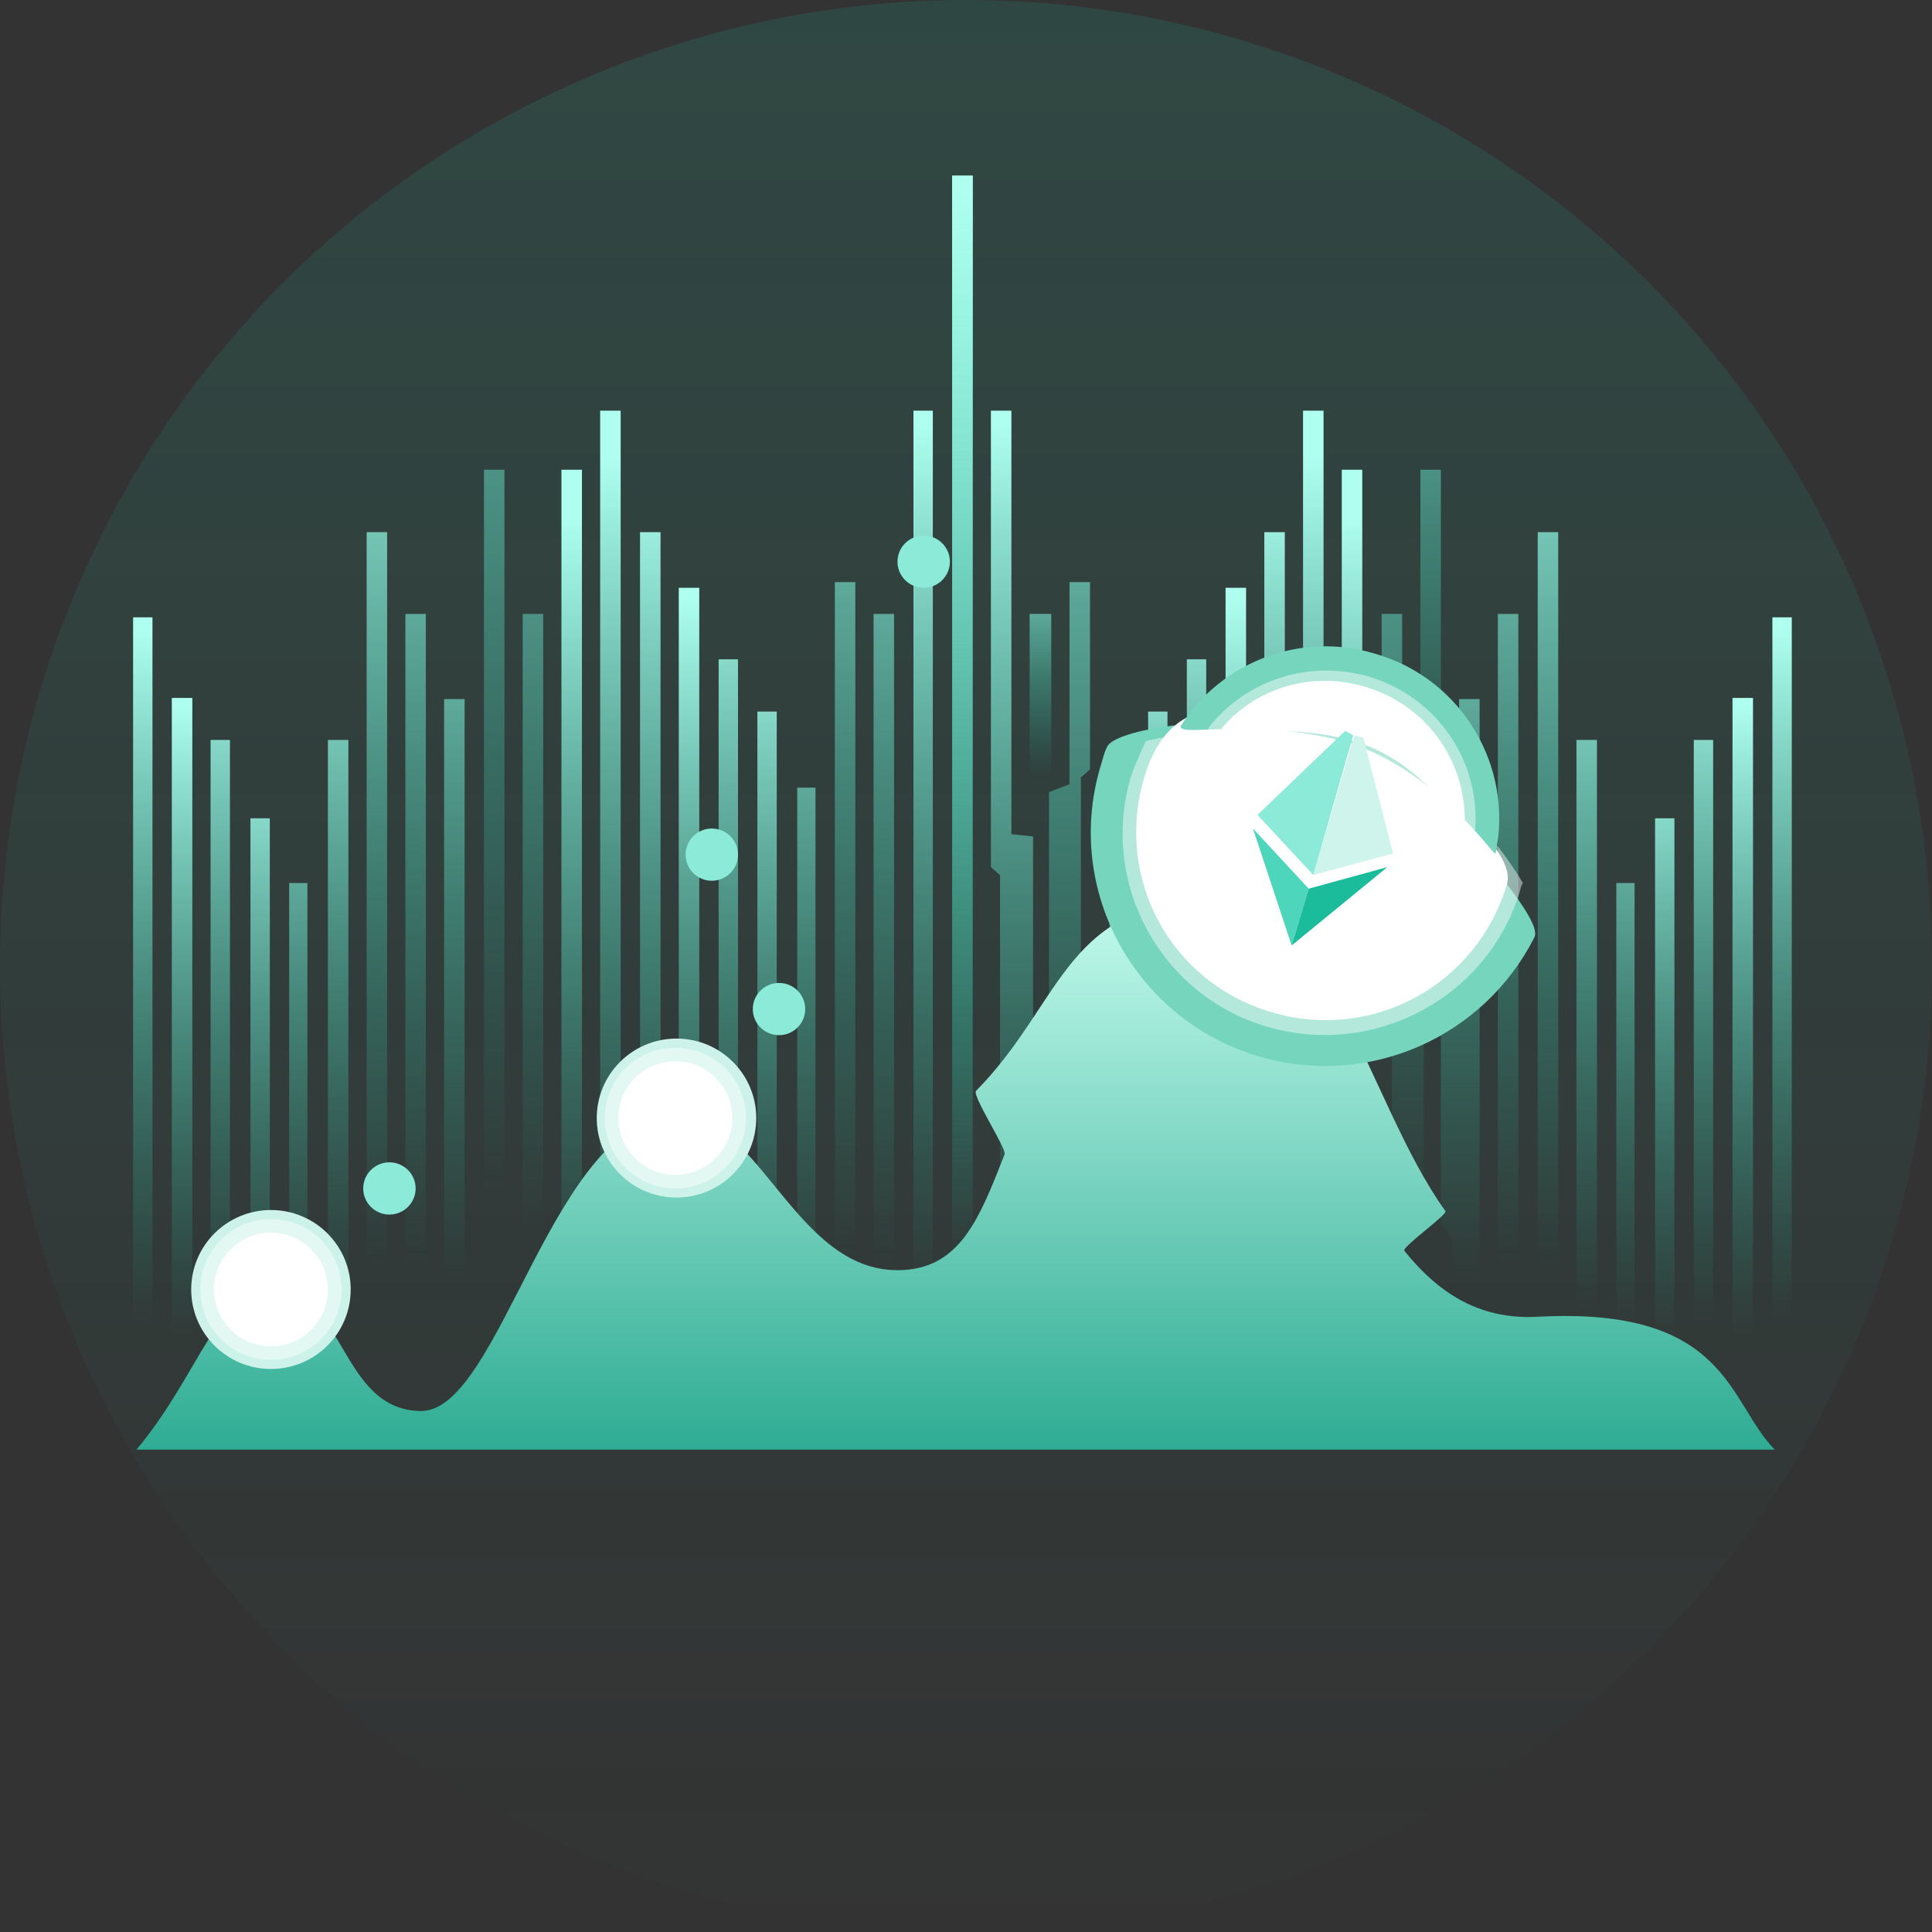 <svg width="110" height="110" viewBox="0 0 110 110" fill="none" xmlns="http://www.w3.org/2000/svg">
<rect x="0" y="0" width="110" height="110" fill="#333333" stroke="none"/>
<circle cx="55" cy="55" r="55" fill="url(#paint0_linear)" fill-opacity="0.15"/>
<path d="M1.103 0H0V47.257H1.103V0Z" transform="translate(7.578 35.148)" fill="url(#paint1_linear)"/>
<path d="M1.167 0H0V42.667H1.167V0Z" transform="translate(9.783 39.737)" fill="url(#paint2_linear)"/>
<path d="M1.103 0H0V59.087H1.103V0Z" transform="translate(52.008 23.382)" fill="url(#paint3_linear)"/>
<path d="M1.167 0H0V72.404H1.167V0Z" transform="translate(54.213 10)" fill="url(#paint4_linear)"/>
<path d="M1.103 0H0V40.275H1.103V0Z" transform="translate(11.989 42.129)" fill="url(#paint5_linear)"/>
<path d="M1.103 0H0V35.814H1.103V0Z" transform="translate(14.259 46.59)" fill="url(#paint6_linear)"/>
<path d="M1.038 0H0V32.129H1.038V0Z" transform="translate(16.464 50.275)" fill="url(#paint7_linear)"/>
<path d="M1.167 0H0V48.938H1.167V0Z" transform="translate(38.646 33.467)" fill="url(#paint8_linear)"/>
<path d="M1.103 0H0V44.929H1.103V0Z" transform="translate(40.916 37.539)" fill="url(#paint9_linear)"/>
<path d="M1.103 0H0V41.891H1.103V0Z" transform="translate(43.122 40.513)" fill="url(#paint10_linear)"/>
<path d="M1.038 0H0V37.56H1.038V0Z" transform="translate(45.392 44.845)" fill="url(#paint11_linear)"/>
<path d="M1.167 0H0V40.275H1.167V0Z" transform="translate(18.669 42.129)" fill="url(#paint12_linear)"/>
<path d="M1.167 0H0V52.105H1.167V0Z" transform="translate(20.875 30.299)" fill="url(#paint13_linear)"/>
<path d="M1.167 0H0V47.451H1.167V0Z" transform="translate(23.08 34.954)" fill="url(#paint14_linear)"/>
<path d="M1.167 0H0V42.667H1.167V0Z" transform="translate(25.285 39.802)" fill="url(#paint15_linear)"/>
<path d="M1.167 0H0V55.661H1.167V0Z" transform="translate(27.555 26.744)" fill="url(#paint16_linear)"/>
<path d="M1.167 0H-1.97939e-06V49.261H1.167V0Z" transform="translate(47.532 33.144)" fill="url(#paint17_linear)"/>
<path d="M1.167 0H0V47.451H1.167V0Z" transform="translate(49.737 34.954)" fill="url(#paint18_linear)"/>
<path d="M1.167 0H0V47.451H1.167V0Z" transform="translate(29.76 34.954)" fill="url(#paint19_linear)"/>
<path d="M1.167 0H0V55.661H1.167V0Z" transform="translate(31.966 26.744)" fill="url(#paint20_linear)"/>
<path d="M1.167 0H0V59.087H1.167V0Z" transform="translate(34.171 23.382)" fill="url(#paint21_linear)"/>
<path d="M1.167 0H0V52.105H1.167V0Z" transform="translate(36.441 30.299)" fill="url(#paint22_linear)"/>
<path d="M1.103 0H0V47.257H1.103V0Z" transform="translate(100.913 35.148)" fill="url(#paint23_linear)"/>
<path d="M1.167 0H0V42.667H1.167V0Z" transform="translate(98.642 39.737)" fill="url(#paint24_linear)"/>
<path d="M0.519 59.023H2.4V24.242L1.167 24.113V4.93215e-07H9.89696e-07V25.988L0.519 26.441V59.023Z" transform="translate(56.418 23.382)" fill="url(#paint25_linear)"/>
<path d="M1.167 0H0V72.404H1.167V0Z" transform="translate(54.213 10)" fill="url(#paint26_linear)"/>
<path d="M1.103 0H3.95878e-06V40.275H1.103V0Z" transform="translate(96.437 42.129)" fill="url(#paint27_linear)"/>
<path d="M1.103 0H-1.97939e-06V35.814H1.103V0Z" transform="translate(94.232 46.59)" fill="url(#paint28_linear)"/>
<path d="M1.038 0H1.97939e-06V32.129H1.038V0Z" transform="translate(92.027 50.275)" fill="url(#paint29_linear)"/>
<path d="M1.167 0H0V48.938H1.167V0Z" transform="translate(69.779 33.467)" fill="url(#paint30_linear)"/>
<path d="M1.103 0H0V44.929H1.103V0Z" transform="translate(67.574 37.539)" fill="url(#paint31_linear)"/>
<path d="M1.103 0H-1.97939e-06V41.891H1.103V0Z" transform="translate(65.369 40.513)" fill="url(#paint32_linear)"/>
<path d="M1.038 0H1.97939e-06V37.56H1.038V0Z" transform="translate(63.164 44.845)" fill="url(#paint33_linear)"/>
<path d="M1.167 0H1.97939e-06V40.275H1.167V0Z" transform="translate(89.757 42.129)" fill="url(#paint34_linear)"/>
<path d="M1.167 0H-3.95878e-06V52.105H1.167V0Z" transform="translate(87.551 30.299)" fill="url(#paint35_linear)"/>
<path d="M1.167 0H-3.95878e-06V47.451H1.167V0Z" transform="translate(85.281 34.954)" fill="url(#paint36_linear)"/>
<path d="M0.649 42.602H2.205V16.42V15.774V-9.86431e-07H1.038V16.873L9.89696e-07 17.455V29.867L0.649 30.772V42.602Z" transform="translate(82.038 39.802)" fill="url(#paint37_linear)"/>
<path d="M1.167 0H0V31.936H1.167V0Z" transform="translate(80.871 26.744)" fill="url(#paint38_linear)"/>
<path d="M0 49.261H1.816V11.119L2.335 10.667V-4.93215e-07H1.167V11.507L0 11.96V49.261Z" transform="translate(59.726 33.144)" fill="url(#paint39_linear)"/>
<path d="M1.232 10.796V-9.86431e-07H1.97939e-06V11.895L1.232 10.796Z" transform="translate(58.623 34.954)" fill="url(#paint40_linear)"/>
<path d="M0.584 47.451H2.4V24.372L1.167 23.725V-9.86431e-07H-1.97939e-06V23.855L0.584 24.63V47.451Z" transform="translate(78.665 34.954)" fill="url(#paint41_linear)"/>
<path d="M1.167 0H-1.97939e-06V55.661H1.167V0Z" transform="translate(76.395 26.744)" fill="url(#paint42_linear)"/>
<path d="M1.167 0H1.97939e-06V59.087H1.167V0Z" transform="translate(74.19 23.382)" fill="url(#paint43_linear)"/>
<path d="M1.167 0H0V52.105H1.167V0Z" transform="translate(71.985 30.299)" fill="url(#paint44_linear)"/>
<path d="M-2.47424e-07 31.16C3.762 26.634 4.475 22.109 7.848 22.109C11.87 22.109 11.61 28.962 16.215 28.962C20.755 28.962 23.739 12.089 30.809 12.089C35.479 12.089 37.489 20.945 43.327 20.945C46.894 20.945 47.997 17.972 49.424 14.352C49.554 14.028 47.543 10.99 47.802 10.731C52.537 5.947 52.926 0.259 60.321 0C68.363 0 69.855 11.055 74.525 17.584C74.655 17.778 71.995 19.653 72.19 19.846C74.006 22.109 76.341 23.79 79.779 23.596C90.61 23.014 90.61 28.445 93.27 31.16H-2.47424e-07Z" transform="translate(7.773 51.374)" fill="url(#paint45_linear)"/>
<path d="M23.177 8.489C23.631 9.2 25.642 11.527 25.253 12.238C22.399 17.863 15.913 20.836 9.621 19.026C2.551 16.957 -1.535 9.588 0.541 2.541C0.67 2.153 0.735 1.765 0.93 1.378C1.384 0.343 8.194 -0.885 14.94 0.925C16.821 1.442 22.334 7.067 23.177 8.489Z" transform="translate(62.104 41.14)" fill="#76D6BD"/>
<path opacity="0.45" d="M22.662 9.162C20.91 15.239 14.489 18.795 8.327 17.049C2.166 15.304 -1.337 8.839 0.479 2.762C0.739 1.986 1.322 0.758 1.322 0.758C1.322 0.758 7.809 -0.858 13.127 0.629C19.159 2.374 22.791 8.839 22.791 8.839C22.791 8.839 22.662 9.033 22.662 9.162Z" transform="translate(63.917 41.436)" fill="white"/>
<path d="M21.113 10.033C19.426 15.722 13.524 19.019 7.751 17.338C1.979 15.658 -1.199 9.775 0.422 4.086C2.044 -1.603 6.714 -0.31 12.292 1.759C14.821 2.728 21.826 7.706 21.113 10.033Z" transform="translate(64.687 40.306)" fill="white"/>
<path d="M9.436 5.46C4.182 3.973 -0.423 5.266 0.031 4.49C2.301 0.934 6.776 -0.876 11.057 0.417C16.052 1.839 18.97 6.882 17.933 11.795C17.933 12.118 14.625 7.011 9.436 5.46Z" transform="translate(67.219 36.799)" fill="#76D6BD"/>
<path opacity="0.45" d="M7.535 4.08C2.995 2.787 -0.572 4.015 0.076 3.175C2.152 0.589 5.654 -0.639 9.092 0.331C13.049 1.494 15.513 5.179 15.189 9.122C15.189 9.704 12.076 5.373 7.535 4.08Z" transform="translate(68.795 38.179)" fill="white"/>
<path d="M7.493 3.429C3.277 2.2 -0.68 3.493 0.099 2.588C0.358 2.33 0.553 2.071 0.812 1.877C2.758 0.196 5.482 -0.45 8.141 0.326C11.644 1.36 13.849 4.463 13.849 7.954C13.849 8.083 13.849 8.213 13.849 8.407C13.914 8.924 11.709 4.592 7.493 3.429Z" transform="translate(69.551 38.765)" fill="white"/>
<path d="M2.854 0.129L4.54 6.723L-1.97939e-06 7.952L2.335 -4.93215e-07L2.854 0.129Z" transform="translate(74.774 41.871)" fill="#CEF4EC"/>
<path d="M3.178 8.21L1.97939e-06 4.784L4.994 9.86431e-07L5.448 0.259L3.178 8.21Z" transform="translate(71.596 41.612)" fill="#8BEAD8"/>
<path d="M3.178 3.426L9.89696e-07 0L2.205 6.659L3.178 3.426ZM9.89696e-07 0L2.205 6.659L3.178 3.426" transform="translate(71.336 47.172)" fill="#4DD6BC"/>
<path d="M0.973 1.228L1.97939e-06 4.461L5.448 9.86431e-07L0.973 1.228Z" transform="translate(73.541 49.37)" fill="#1ABC9C"/>
<path d="M1.492 2.974C2.316 2.974 2.984 2.308 2.984 1.487C2.984 0.666 2.316 0 1.492 0C0.668 0 0 0.666 0 1.487C0 2.308 0.668 2.974 1.492 2.974Z" transform="translate(20.68 66.178)" fill="#8BEAD8"/>
<path d="M1.492 2.974C2.316 2.974 2.984 2.308 2.984 1.487C2.984 0.666 2.316 0 1.492 0C0.668 0 0 0.666 0 1.487C0 2.308 0.668 2.974 1.492 2.974Z" transform="translate(42.862 55.964)" fill="#8BEAD8"/>
<path d="M1.492 2.974C2.316 2.974 2.984 2.308 2.984 1.487C2.984 0.666 2.316 0 1.492 0C0.668 0 -1.97939e-06 0.666 -1.97939e-06 1.487C-1.97939e-06 2.308 0.668 2.974 1.492 2.974Z" transform="translate(51.099 30.493)" fill="#8BEAD8"/>
<path d="M1.492 2.974C2.316 2.974 2.984 2.308 2.984 1.487C2.984 0.666 2.316 0 1.492 0C0.668 0 0 0.666 0 1.487C0 2.308 0.668 2.974 1.492 2.974Z" transform="translate(39.035 47.172)" fill="#8BEAD8"/>
<path d="M4.54 9.051C7.048 9.051 9.081 7.025 9.081 4.525C9.081 2.026 7.048 0 4.54 0C2.033 0 0 2.026 0 4.525C0 7.025 2.033 9.051 4.54 9.051Z" transform="translate(33.976 59.132)" fill="#CCF2EA"/>
<path opacity="0.45" d="M4.021 8.016C6.242 8.016 8.043 6.222 8.043 4.008C8.043 1.794 6.242 1.97286e-06 4.021 1.97286e-06C1.8 1.97286e-06 0 1.794 0 4.008C0 6.222 1.8 8.016 4.021 8.016Z" transform="translate(34.43 59.649)" fill="white"/>
<path d="M3.243 6.465C5.034 6.465 6.486 5.018 6.486 3.232C6.486 1.447 5.034 0 3.243 0C1.452 0 0 1.447 0 3.232C0 5.018 1.452 6.465 3.243 6.465Z" transform="translate(35.209 60.424)" fill="white"/>
<path d="M4.54 9.051C7.048 9.051 9.081 7.025 9.081 4.525C9.081 2.026 7.048 0 4.54 0C2.033 0 0 2.026 0 4.525C0 7.025 2.033 9.051 4.54 9.051Z" transform="translate(10.886 68.893)" fill="#CCF2EA"/>
<path opacity="0.45" d="M4.021 8.016C6.242 8.016 8.043 6.222 8.043 4.008C8.043 1.794 6.242 0 4.021 0C1.8 0 0 1.794 0 4.008C0 6.222 1.8 8.016 4.021 8.016Z" transform="translate(11.405 69.41)" fill="white"/>
<path d="M3.243 6.465C5.034 6.465 6.486 5.018 6.486 3.232C6.486 1.447 5.034 0 3.243 0C1.452 0 0 1.447 0 3.232C0 5.018 1.452 6.465 3.243 6.465Z" transform="translate(12.183 70.186)" fill="white"/>
<defs>
<linearGradient id="paint0_linear" x2="1" gradientUnits="userSpaceOnUse" gradientTransform="translate(110) scale(110) rotate(90)">
<stop stop-color="#1BBC9D"/>
<stop offset="1" stop-color="#1BBC9D" stop-opacity="0"/>
</linearGradient>
<linearGradient id="paint1_linear" x2="1" gradientUnits="userSpaceOnUse" gradientTransform="translate(20.457 0.585) scale(39.82 39.689) rotate(90)">
<stop stop-color="#AEFFEF"/>
<stop offset="1" stop-color="#1ABC9C" stop-opacity="0"/>
</linearGradient>
<linearGradient id="paint2_linear" x2="1" gradientUnits="userSpaceOnUse" gradientTransform="translate(18.548 0.512) scale(35.968 35.849) rotate(90)">
<stop stop-color="#AEFFEF"/>
<stop offset="0.996" stop-color="#1ABC9C" stop-opacity="0"/>
</linearGradient>
<linearGradient id="paint3_linear" x2="1" gradientUnits="userSpaceOnUse" gradientTransform="translate(25.448 0.681) scale(49.774 49.61) rotate(90)">
<stop stop-color="#AEFFEF"/>
<stop offset="0.996" stop-color="#1ABC9C" stop-opacity="0"/>
</linearGradient>
<linearGradient id="paint4_linear" x2="1" gradientUnits="userSpaceOnUse" gradientTransform="translate(31.093 0.865) scale(61.031 60.829) rotate(90)">
<stop stop-color="#AEFFEF"/>
<stop offset="0.996" stop-color="#1ABC9C" stop-opacity="0"/>
</linearGradient>
<linearGradient id="paint5_linear" x2="1" gradientUnits="userSpaceOnUse" gradientTransform="translate(20.355 -6.079) scale(39.549 39.419) rotate(90)">
<stop stop-color="#AEFFEF"/>
<stop offset="0.996" stop-color="#1ABC9C" stop-opacity="0"/>
</linearGradient>
<linearGradient id="paint6_linear" x2="1" gradientUnits="userSpaceOnUse" gradientTransform="translate(18.118 -5.406) scale(35.171 35.055) rotate(90)">
<stop stop-color="#AEFFEF"/>
<stop offset="0.996" stop-color="#1ABC9C" stop-opacity="0"/>
</linearGradient>
<linearGradient id="paint7_linear" x2="1" gradientUnits="userSpaceOnUse" gradientTransform="translate(20.412 -14.429) scale(39.724 39.593) rotate(90)">
<stop stop-color="#AEFFEF"/>
<stop offset="0.996" stop-color="#1ABC9C" stop-opacity="0"/>
</linearGradient>
<linearGradient id="paint8_linear" x2="1" gradientUnits="userSpaceOnUse" gradientTransform="translate(21.219 0.578) scale(41.26 41.124) rotate(90)">
<stop stop-color="#AEFFEF"/>
<stop offset="0.996" stop-color="#1ABC9C" stop-opacity="0"/>
</linearGradient>
<linearGradient id="paint9_linear" x2="1" gradientUnits="userSpaceOnUse" gradientTransform="translate(22.577 -6.79) scale(44.071 43.925) rotate(90)">
<stop stop-color="#AEFFEF"/>
<stop offset="0.996" stop-color="#1ABC9C" stop-opacity="0"/>
</linearGradient>
<linearGradient id="paint10_linear" x2="1" gradientUnits="userSpaceOnUse" gradientTransform="translate(21.115 -6.297) scale(41.114 40.978) rotate(90)">
<stop stop-color="#AEFFEF"/>
<stop offset="0.996" stop-color="#1ABC9C" stop-opacity="0"/>
</linearGradient>
<linearGradient id="paint11_linear" x2="1" gradientUnits="userSpaceOnUse" gradientTransform="translate(23.728 -16.868) scale(46.436 46.282) rotate(90)">
<stop stop-color="#AEFFEF"/>
<stop offset="0.996" stop-color="#1ABC9C" stop-opacity="0"/>
</linearGradient>
<linearGradient id="paint12_linear" x2="1" gradientUnits="userSpaceOnUse" gradientTransform="translate(22.285 -10.637) scale(43.437 43.294) rotate(90)">
<stop stop-color="#AEFFEF"/>
<stop offset="0.996" stop-color="#1ABC9C" stop-opacity="0"/>
</linearGradient>
<linearGradient id="paint13_linear" x2="1" gradientUnits="userSpaceOnUse" gradientTransform="translate(28.661 -13.717) scale(56.155 55.969) rotate(90)">
<stop stop-color="#AEFFEF"/>
<stop offset="0.996" stop-color="#1ABC9C" stop-opacity="0"/>
</linearGradient>
<linearGradient id="paint14_linear" x2="1" gradientUnits="userSpaceOnUse" gradientTransform="translate(29.951 -21.358) scale(58.702 58.508) rotate(90)">
<stop stop-color="#AEFFEF"/>
<stop offset="0.996" stop-color="#1ABC9C" stop-opacity="0"/>
</linearGradient>
<linearGradient id="paint15_linear" x2="1" gradientUnits="userSpaceOnUse" gradientTransform="translate(26.982 -19.203) scale(52.728 52.554) rotate(90)">
<stop stop-color="#AEFFEF"/>
<stop offset="0.996" stop-color="#1ABC9C" stop-opacity="0"/>
</linearGradient>
<linearGradient id="paint16_linear" x2="1" gradientUnits="userSpaceOnUse" gradientTransform="translate(41.299 -39.829) scale(81.459 81.191) rotate(90)">
<stop stop-color="#AEFFEF"/>
<stop offset="1" stop-color="#1ABC9C" stop-opacity="0"/>
</linearGradient>
<linearGradient id="paint17_linear" x2="1" gradientUnits="userSpaceOnUse" gradientTransform="translate(31.052 -22.148) scale(60.919 60.718) rotate(90)">
<stop stop-color="#AEFFEF"/>
<stop offset="0.996" stop-color="#1ABC9C" stop-opacity="0"/>
</linearGradient>
<linearGradient id="paint18_linear" x2="1" gradientUnits="userSpaceOnUse" gradientTransform="translate(29.96 -21.358) scale(58.702 58.508) rotate(90)">
<stop stop-color="#AEFFEF"/>
<stop offset="0.996" stop-color="#1ABC9C" stop-opacity="0"/>
</linearGradient>
<linearGradient id="paint19_linear" x2="1" gradientUnits="userSpaceOnUse" gradientTransform="translate(35.326 -33.993) scale(69.478 69.249) rotate(90)">
<stop stop-color="#AEFFEF"/>
<stop offset="0.996" stop-color="#1ABC9C" stop-opacity="0"/>
</linearGradient>
<linearGradient id="paint20_linear" x2="1" gradientUnits="userSpaceOnUse" gradientTransform="translate(23.177 2.744) scale(45.147 44.998) rotate(90)">
<stop stop-color="#AEFFEF"/>
<stop offset="0.996" stop-color="#1ABC9C" stop-opacity="0"/>
</linearGradient>
<linearGradient id="paint21_linear" x2="1" gradientUnits="userSpaceOnUse" gradientTransform="translate(24.577 2.863) scale(47.913 47.755) rotate(90)">
<stop stop-color="#AEFFEF"/>
<stop offset="0.996" stop-color="#1ABC9C" stop-opacity="0"/>
</linearGradient>
<linearGradient id="paint22_linear" x2="1" gradientUnits="userSpaceOnUse" gradientTransform="translate(24.144 -3.152) scale(47.144 46.988) rotate(90)">
<stop stop-color="#AEFFEF"/>
<stop offset="0.996" stop-color="#1ABC9C" stop-opacity="0"/>
</linearGradient>
<linearGradient id="paint23_linear" x2="1" gradientUnits="userSpaceOnUse" gradientTransform="translate(-19.366 0.585) scale(39.82 -39.689) rotate(-90)">
<stop stop-color="#AEFFEF"/>
<stop offset="0.996" stop-color="#1ABC9C" stop-opacity="0"/>
</linearGradient>
<linearGradient id="paint24_linear" x2="1" gradientUnits="userSpaceOnUse" gradientTransform="translate(-17.392 0.512) scale(35.968 -35.849) rotate(-90)">
<stop stop-color="#AEFFEF"/>
<stop offset="0.996" stop-color="#1ABC9C" stop-opacity="0"/>
</linearGradient>
<linearGradient id="paint25_linear" x2="1" gradientUnits="userSpaceOnUse" gradientTransform="translate(-23.687 0.681) scale(49.774 -49.61) rotate(-90)">
<stop stop-color="#AEFFEF"/>
<stop offset="0.996" stop-color="#1ABC9C" stop-opacity="0"/>
</linearGradient>
<linearGradient id="paint26_linear" x2="1" gradientUnits="userSpaceOnUse" gradientTransform="translate(-29.937 0.865) scale(61.031 -60.829) rotate(-90)">
<stop stop-color="#AEFFEF"/>
<stop offset="0.996" stop-color="#1ABC9C" stop-opacity="0"/>
</linearGradient>
<linearGradient id="paint27_linear" x2="1" gradientUnits="userSpaceOnUse" gradientTransform="translate(-19.2 -6.079) scale(39.549 -39.419) rotate(-90)">
<stop stop-color="#AEFFEF"/>
<stop offset="0.996" stop-color="#1ABC9C" stop-opacity="0"/>
</linearGradient>
<linearGradient id="paint28_linear" x2="1" gradientUnits="userSpaceOnUse" gradientTransform="translate(-17.027 -5.406) scale(35.171 -35.055) rotate(-90)">
<stop stop-color="#AEFFEF"/>
<stop offset="0.996" stop-color="#1ABC9C" stop-opacity="0"/>
</linearGradient>
<linearGradient id="paint29_linear" x2="1" gradientUnits="userSpaceOnUse" gradientTransform="translate(-19.321 -14.429) scale(39.724 -39.593) rotate(-90)">
<stop stop-color="#AEFFEF"/>
<stop offset="0.996" stop-color="#1ABC9C" stop-opacity="0"/>
</linearGradient>
<linearGradient id="paint30_linear" x2="1" gradientUnits="userSpaceOnUse" gradientTransform="translate(-20.064 0.578) scale(41.26 -41.124) rotate(-90)">
<stop stop-color="#AEFFEF"/>
<stop offset="0.996" stop-color="#1ABC9C" stop-opacity="0"/>
</linearGradient>
<linearGradient id="paint31_linear" x2="1" gradientUnits="userSpaceOnUse" gradientTransform="translate(-21.486 -6.79) scale(44.071 -43.925) rotate(-90)">
<stop stop-color="#AEFFEF"/>
<stop offset="0.996" stop-color="#1ABC9C" stop-opacity="0"/>
</linearGradient>
<linearGradient id="paint32_linear" x2="1" gradientUnits="userSpaceOnUse" gradientTransform="translate(-20.024 -6.297) scale(41.114 -40.978) rotate(-90)">
<stop stop-color="#AEFFEF"/>
<stop offset="0.996" stop-color="#1ABC9C" stop-opacity="0"/>
</linearGradient>
<linearGradient id="paint33_linear" x2="1" gradientUnits="userSpaceOnUse" gradientTransform="translate(-22.702 -16.868) scale(46.436 -46.282) rotate(-90)">
<stop stop-color="#AEFFEF"/>
<stop offset="0.996" stop-color="#1ABC9C" stop-opacity="0"/>
</linearGradient>
<linearGradient id="paint34_linear" x2="1" gradientUnits="userSpaceOnUse" gradientTransform="translate(-21.13 -10.637) scale(43.437 -43.294) rotate(-90)">
<stop stop-color="#AEFFEF"/>
<stop offset="0.996" stop-color="#1ABC9C" stop-opacity="0"/>
</linearGradient>
<linearGradient id="paint35_linear" x2="1" gradientUnits="userSpaceOnUse" gradientTransform="translate(-27.505 -13.717) scale(56.155 -55.969) rotate(-90)">
<stop stop-color="#AEFFEF"/>
<stop offset="0.996" stop-color="#1ABC9C" stop-opacity="0"/>
</linearGradient>
<linearGradient id="paint36_linear" x2="1" gradientUnits="userSpaceOnUse" gradientTransform="translate(-28.731 -21.358) scale(58.702 -58.508) rotate(-90)">
<stop stop-color="#AEFFEF"/>
<stop offset="0.996" stop-color="#1ABC9C" stop-opacity="0"/>
</linearGradient>
<linearGradient id="paint37_linear" x2="1" gradientUnits="userSpaceOnUse" gradientTransform="translate(-25.244 -19.203) scale(52.728 -52.554) rotate(-90)">
<stop stop-color="#AEFFEF"/>
<stop offset="0.996" stop-color="#1ABC9C" stop-opacity="0"/>
</linearGradient>
<linearGradient id="paint38_linear" x2="1" gradientUnits="userSpaceOnUse" gradientTransform="translate(-22.774 -22.834) scale(46.72 -46.566) rotate(-90)">
<stop stop-color="#AEFFEF"/>
<stop offset="0.996" stop-color="#1ABC9C" stop-opacity="0"/>
</linearGradient>
<linearGradient id="paint39_linear" x2="1" gradientUnits="userSpaceOnUse" gradientTransform="translate(-29.29 -22.148) scale(60.919 -60.718) rotate(-90)">
<stop stop-color="#AEFFEF"/>
<stop offset="0.996" stop-color="#1ABC9C" stop-opacity="0"/>
</linearGradient>
<linearGradient id="paint40_linear" x2="1" gradientUnits="userSpaceOnUse" gradientTransform="translate(-6.732 -5.345) scale(14.688 -14.639) rotate(-90)">
<stop stop-color="#AEFFEF"/>
<stop offset="0.996" stop-color="#1ABC9C" stop-opacity="0"/>
</linearGradient>
<linearGradient id="paint41_linear" x2="1" gradientUnits="userSpaceOnUse" gradientTransform="translate(-33.548 -33.993) scale(69.478 -69.249) rotate(-90)">
<stop stop-color="#AEFFEF"/>
<stop offset="0.996" stop-color="#1ABC9C" stop-opacity="0"/>
</linearGradient>
<linearGradient id="paint42_linear" x2="1" gradientUnits="userSpaceOnUse" gradientTransform="translate(-21.956 2.744) scale(45.147 -44.998) rotate(-90)">
<stop stop-color="#AEFFEF"/>
<stop offset="0.996" stop-color="#1ABC9C" stop-opacity="0"/>
</linearGradient>
<linearGradient id="paint43_linear" x2="1" gradientUnits="userSpaceOnUse" gradientTransform="translate(-23.356 2.863) scale(47.913 -47.755) rotate(-90)">
<stop stop-color="#AEFFEF"/>
<stop offset="0.996" stop-color="#1ABC9C" stop-opacity="0"/>
</linearGradient>
<linearGradient id="paint44_linear" x2="1" gradientUnits="userSpaceOnUse" gradientTransform="translate(-22.988 -3.152) scale(47.144 -46.988) rotate(-90)">
<stop stop-color="#AEFFEF"/>
<stop offset="0.996" stop-color="#1ABC9C" stop-opacity="0"/>
</linearGradient>
<linearGradient id="paint45_linear" x2="1" gradientUnits="userSpaceOnUse" gradientTransform="translate(67.046 0.479) scale(40.849 40.714) rotate(90)">
<stop stop-color="#C0F9EB"/>
<stop offset="1" stop-color="#009377"/>
</linearGradient>
</defs>
</svg>

